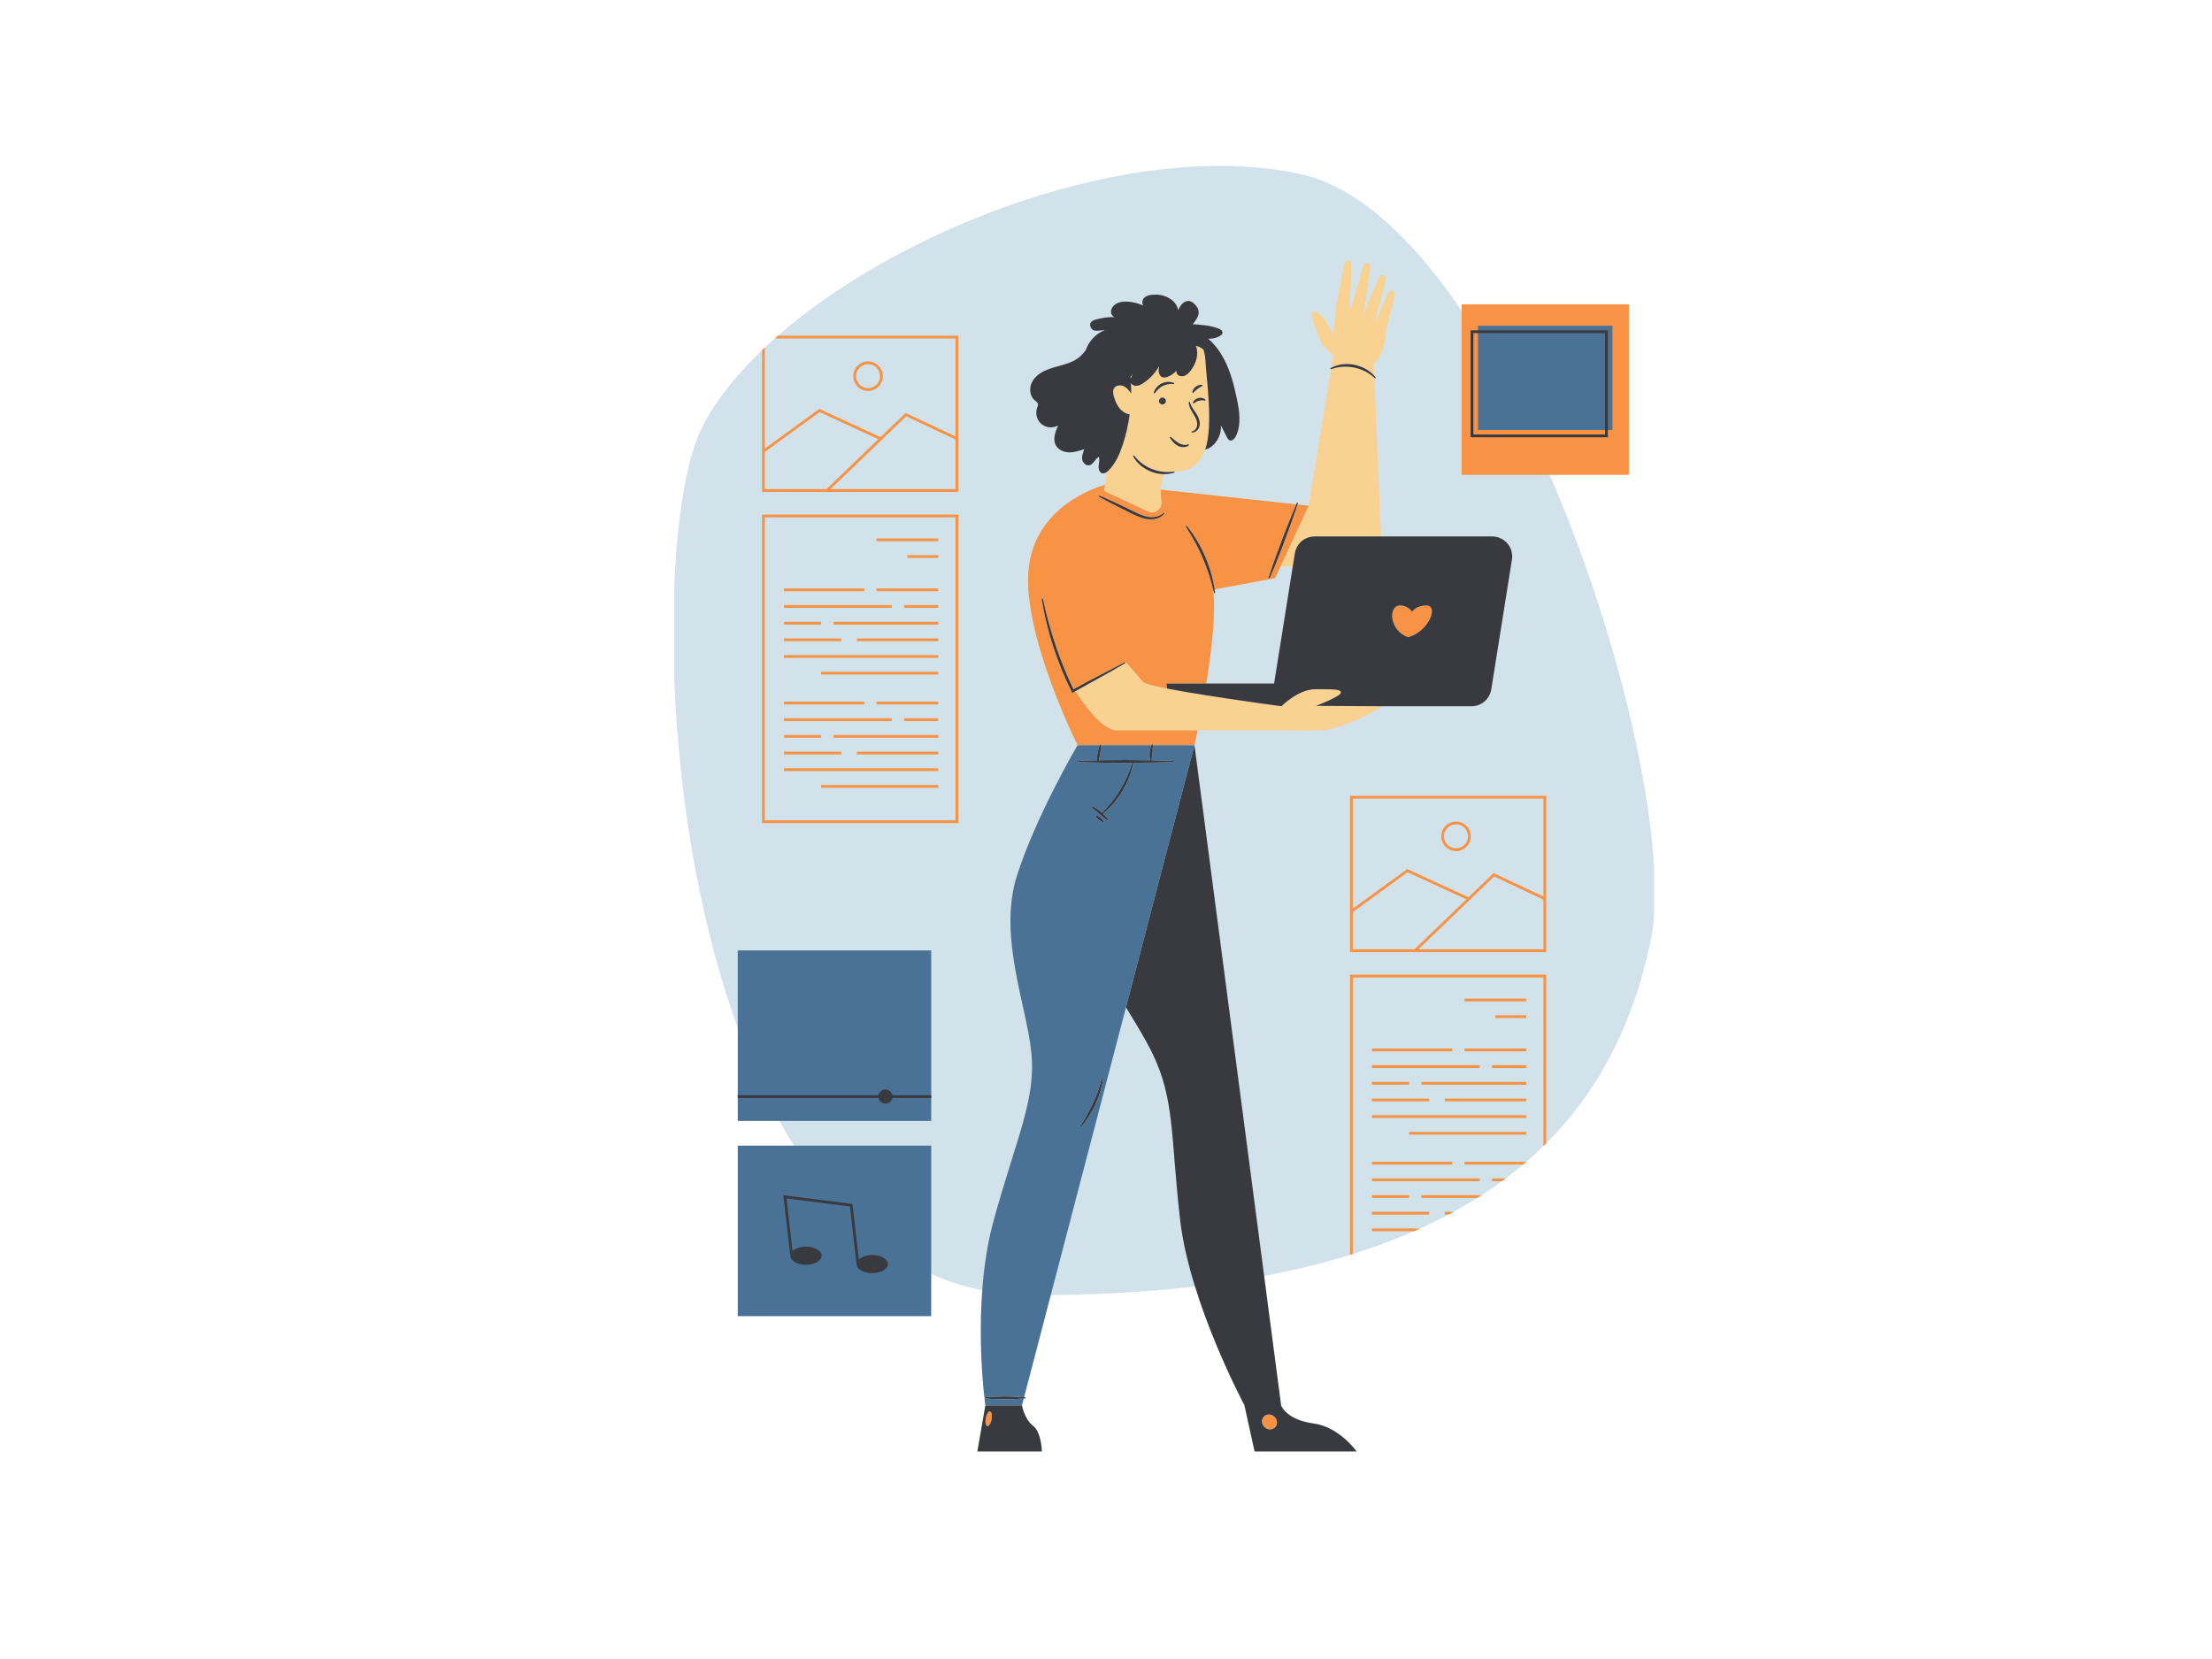 <svg xmlns="http://www.w3.org/2000/svg" xmlns:xlink="http://www.w3.org/1999/xlink" width="1024" zoomAndPan="magnify" viewBox="0 0 768 576" height="768" preserveAspectRatio="xMidYMid meet" version="1.0"><defs><clipPath id="6dced0ed57"><path d="M 234.098 57.602 L 574.258 57.602 L 574.258 449.883 L 234.098 449.883 Z M 234.098 57.602 " clip-rule="nonzero"/></clipPath><clipPath id="35fd81f5f0"><path d="M 256 102.156 L 559 102.156 L 559 503.852 L 256 503.852 Z M 256 102.156 " clip-rule="nonzero"/></clipPath></defs><g clip-path="url(#6dced0ed57)"><path fill="#d2e2eb" d="M 358.754 449.695 C 521.355 449.695 560.816 383.367 573.012 327.262 C 585.207 271.152 523.391 76.051 451.414 60.406 C 379.441 44.766 269.316 97.242 243.645 148.598 C 220.363 195.172 230.777 449.695 358.754 449.695 " fill-opacity="1" fill-rule="nonzero"/></g><path fill="#f9d291" d="M 476.949 126.117 L 477.133 130.48 C 476.355 129.605 475.438 128.855 474.426 128.25 C 473.879 127.918 473.297 127.641 472.703 127.402 C 471.969 127.105 471.203 126.863 470.422 126.68 C 469.016 126.402 467.559 126.309 466.133 126.48 C 465.617 126.543 465.105 126.652 464.605 126.777 C 463.777 126.984 462.98 127.273 462.23 127.664 L 462.934 123.422 C 462.934 123.422 458.801 120.18 458.105 117.641 C 457.402 115.098 455.438 111.543 455.371 109 C 455.309 106.461 459.312 109.699 460.199 111.352 C 461.09 113.004 462.934 115.801 462.934 115.801 C 462.934 115.801 463.949 105 464.203 104.871 L 466.738 91.652 C 466.949 90.547 468.477 90.164 469.043 91.141 C 469.086 91.223 469.129 91.312 469.156 91.406 C 469.414 92.25 468.859 101.789 468.551 106.746 C 468.727 106.828 468.91 106.906 469.094 106.992 L 473.336 92.328 C 473.66 91.23 475.227 90.918 475.691 91.922 C 475.727 92.004 475.758 92.094 475.777 92.195 C 475.969 93.145 474.098 104.77 473.41 108.98 C 473.422 108.988 473.438 108.992 473.449 109 L 478.746 96.277 C 479.184 95.238 480.758 95.184 481.105 96.254 C 481.133 96.34 481.152 96.434 481.164 96.535 C 481.238 97.379 478.898 106 477.539 110.898 C 477.676 110.965 477.809 111.023 477.938 111.09 L 481.902 101.734 C 482.34 100.695 483.914 100.645 484.262 101.719 C 484.289 101.809 484.309 101.902 484.316 102 C 484.383 102.723 482.68 109.059 481.324 113.953 C 481.195 116.828 480.508 123.789 476.949 126.117 Z M 381.676 235.363 C 384.684 233.73 387.664 232.039 390.609 230.281 C 390.656 230.254 390.684 230.207 390.691 230.16 L 391.004 230 C 391.004 230 395.023 234.465 396.801 236.754 C 397.254 237.328 400.547 238.152 405.219 239.066 C 408.914 239.789 413.461 240.559 418.152 241.305 C 431.016 243.355 444.914 245.207 444.914 245.207 C 444.914 245.207 450.73 239.297 456.715 239.297 C 462.695 239.297 465.801 239.23 465.523 240.566 C 465.246 241.902 456.883 245.078 456.883 245.078 L 479.98 245.207 C 479.98 245.207 467.02 253.461 457.875 253.59 C 448.734 253.715 444.914 253.59 444.914 253.59 C 444.914 253.59 430.328 253.59 415.816 253.59 C 403.316 253.59 390.871 253.59 387.871 253.59 C 382.238 253.59 375.152 242.801 373.395 239.973 C 376.137 238.41 378.906 236.895 381.676 235.363 Z M 392.508 130.781 C 392.801 130.535 393.07 130.266 393.305 129.965 C 392.984 130.445 392.703 131 392.57 131.566 C 392.555 131.305 392.531 131.039 392.508 130.781 Z M 418.348 139.074 L 418.336 139.074 C 417.969 139.016 417.629 138.98 417.293 138.992 C 416.961 139.012 416.637 139.051 416.32 139.133 C 416 139.203 415.695 139.324 415.398 139.461 C 415.094 139.605 414.82 139.793 414.523 140.008 L 414.512 140.016 C 414.453 140.055 414.375 140.07 414.301 140.043 C 414.184 140.004 414.125 139.871 414.164 139.754 C 414.309 139.352 414.598 139.012 414.934 138.742 C 415.27 138.469 415.68 138.293 416.094 138.191 C 416.93 138 417.887 138.16 418.508 138.75 C 418.551 138.789 418.578 138.852 418.566 138.918 C 418.547 139.023 418.449 139.094 418.348 139.074 Z M 417.445 134 L 417.438 134.004 C 417.129 134.164 416.832 134.309 416.559 134.48 C 416.293 134.652 416.023 134.82 415.781 135.016 C 415.527 135.199 415.297 135.414 415.062 135.625 C 414.828 135.844 414.609 136.082 414.371 136.332 L 414.367 136.34 C 414.316 136.395 414.246 136.422 414.168 136.41 C 414.043 136.395 413.957 136.281 413.973 136.152 C 414.023 135.766 414.188 135.406 414.398 135.082 C 414.609 134.75 414.887 134.477 415.203 134.242 C 415.516 134.016 415.863 133.824 416.242 133.727 C 416.613 133.621 417.004 133.57 417.383 133.637 C 417.441 133.645 417.496 133.68 417.523 133.734 C 417.574 133.828 417.539 133.945 417.445 134 Z M 414.457 142.273 C 415.02 143.098 415.641 143.941 416.086 144.941 C 416.516 145.934 416.754 147.117 416.375 148.234 C 416.012 149.332 414.973 150.246 413.797 150.164 C 413.715 150.16 413.645 150.098 413.629 150.012 C 413.613 149.91 413.68 149.812 413.781 149.801 L 413.789 149.797 C 414.711 149.648 415.395 148.836 415.59 148.004 C 415.785 147.137 415.59 146.188 415.203 145.332 C 414.82 144.457 414.238 143.633 413.727 142.723 C 413.219 141.824 412.746 140.809 412.715 139.715 C 412.711 139.617 412.785 139.52 412.887 139.496 C 413.004 139.465 413.121 139.543 413.152 139.66 C 413.398 140.605 413.895 141.449 414.457 142.273 Z M 412.805 154.301 C 412.875 154.379 412.871 154.5 412.797 154.57 C 412.293 155.035 411.574 155.246 410.883 155.25 C 410.188 155.262 409.508 155.07 408.895 154.75 C 408.297 154.426 407.77 154 407.336 153.516 C 406.898 153.039 406.516 152.527 406.188 151.984 C 406.145 151.906 406.148 151.809 406.207 151.73 C 406.285 151.633 406.418 151.617 406.52 151.695 C 406.965 152.047 407.375 152.426 407.785 152.773 C 407.832 152.812 407.879 152.855 407.926 152.895 C 408.273 153.176 408.621 153.434 408.98 153.66 C 409.105 153.742 409.227 153.832 409.352 153.898 C 410.328 154.426 411.496 154.676 412.594 154.258 L 412.602 154.254 C 412.672 154.23 412.75 154.246 412.805 154.301 Z M 407.719 133.164 C 407.711 133.266 407.621 133.34 407.512 133.332 C 406.848 133.281 406.199 133.293 405.574 133.402 C 404.945 133.52 404.34 133.695 403.781 133.977 C 403.219 134.25 402.703 134.617 402.23 135.035 C 401.762 135.461 401.355 135.965 400.988 136.52 C 400.938 136.594 400.84 136.637 400.746 136.609 C 400.629 136.578 400.555 136.457 400.586 136.34 C 400.766 135.641 401.137 134.996 401.613 134.441 C 402.086 133.883 402.691 133.43 403.359 133.105 C 404.031 132.793 404.758 132.605 405.492 132.586 C 406.223 132.566 406.953 132.684 407.609 132.973 C 407.68 133.008 407.727 133.082 407.719 133.164 Z M 402.41 139.223 C 402.41 138.566 402.941 138.027 403.605 138.027 C 404.262 138.027 404.801 138.566 404.801 139.223 C 404.801 139.883 404.262 140.418 403.605 140.418 C 402.941 140.418 402.41 139.883 402.41 139.223 Z M 418.453 156.051 C 421.359 147.492 418.801 131.359 418.523 125.227 C 418.469 123.914 418.227 122.613 417.824 121.367 C 417.078 120.719 416.156 120.258 415.219 120.086 C 416.355 122.914 415.273 126.207 413.434 128.637 C 412.879 129.371 412.223 130.078 411.371 130.434 C 410.52 130.789 409.43 130.707 408.809 130.027 C 408.793 130.012 408.785 129.992 408.77 129.973 C 408.477 129.621 408.371 129.129 408.453 128.684 C 407.637 129.625 406.598 130.371 405.438 130.82 C 404.859 131.039 404.215 131.191 403.629 130.988 C 402.93 130.746 402.48 130.031 402.34 129.305 C 402.203 128.578 402.32 127.828 402.441 127.094 C 401.105 129.516 399.16 131.602 396.832 133.09 C 396.102 133.559 395.297 133.98 394.43 133.98 C 393.723 133.977 392.992 133.602 392.668 133 C 392.73 134.219 392.754 135.441 392.738 136.66 C 392.066 135.676 391.332 134.699 390.273 134.152 C 389.121 133.559 387.48 133.699 386.793 134.805 C 386.27 135.656 386.465 136.754 386.746 137.715 C 387.23 139.379 387.949 141.027 389.172 142.258 C 389.992 143.086 391.082 143.688 392.219 143.887 C 391.746 147.445 390.949 150.961 389.828 154.375 C 388.75 157.672 387.312 160.965 384.836 163.395 C 384.652 163.566 384.453 163.738 384.242 163.891 C 384.027 165.586 383.816 167.145 383.648 168.324 C 383.465 169.652 383.336 170.492 383.336 170.492 L 387.715 172.527 L 398.602 177.578 C 400.949 178.668 403.562 176.754 403.246 174.184 C 403.242 174.16 403.242 174.137 403.238 174.109 C 403.082 172.828 403 171.434 403.059 170.004 C 403.121 168.586 403.316 167.137 403.73 165.727 C 403.871 165.242 404.09 164.887 404.363 164.617 C 404.113 164.617 403.859 164.621 403.609 164.609 C 402.23 164.539 400.875 164.211 399.586 163.73 C 398.316 163.203 397.105 162.512 396.051 161.621 C 394.996 160.734 394.09 159.676 393.441 158.477 C 393.395 158.379 393.414 158.262 393.5 158.195 C 393.598 158.117 393.734 158.137 393.809 158.234 C 394.617 159.266 395.547 160.18 396.582 160.953 C 397.617 161.723 398.742 162.367 399.945 162.828 C 401.129 163.328 402.398 163.633 403.676 163.789 C 404.441 163.887 405.211 163.906 405.984 163.875 C 409.016 163.336 414.211 164.828 417.758 157.723 C 418.02 157.207 418.246 156.648 418.453 156.051 Z M 462.234 128.152 C 463.527 127.699 464.863 127.414 466.211 127.336 C 466.883 127.293 467.555 127.293 468.227 127.344 C 468.281 127.348 468.34 127.355 468.395 127.359 C 469.012 127.406 469.621 127.496 470.227 127.629 C 471.551 127.879 472.824 128.352 474.027 128.965 C 475.156 129.543 476.203 130.277 477.16 131.141 L 479.496 186.254 L 456.426 186.254 C 453.016 186.254 450.109 188.73 449.57 192.098 L 448.836 196.711 L 444.613 196.66 L 454.355 175.578 L 462.152 128.152 C 462.184 128.152 462.211 128.16 462.234 128.152 Z M 434.074 173.375 L 450.059 175.109 Z M 434.074 173.375 " fill-opacity="1" fill-rule="nonzero"/><path fill="#f89345" d="M 505.527 286.203 C 503.23 286.203 501.363 288.07 501.363 290.367 C 501.363 292.664 503.23 294.527 505.527 294.527 C 507.824 294.527 509.691 292.664 509.691 290.367 C 509.691 288.07 507.824 286.203 505.527 286.203 Z M 505.527 295.496 C 502.699 295.496 500.395 293.199 500.395 290.367 C 500.395 287.539 502.699 285.234 505.527 285.234 C 508.359 285.234 510.66 287.539 510.66 290.367 C 510.66 293.199 508.359 295.496 505.527 295.496 Z M 493.484 415.906 L 512.945 415.906 C 513.453 415.59 513.941 415.266 514.441 414.938 L 493.484 414.938 Z M 489.223 414.938 L 476.309 414.938 L 476.309 415.906 L 489.223 415.906 Z M 513.762 409.152 L 476.309 409.152 L 476.309 410.121 L 513.762 410.121 Z M 504.203 403.367 L 476.309 403.367 L 476.309 404.336 L 504.203 404.336 Z M 493.098 426.512 L 476.309 426.512 L 476.309 427.48 L 490.953 427.48 C 491.68 427.16 492.387 426.836 493.098 426.512 Z M 496.195 420.727 L 476.309 420.727 L 476.309 421.695 L 496.195 421.695 Z M 504.715 420.727 L 501.617 420.727 L 501.617 421.695 L 502.93 421.695 C 503.531 421.375 504.121 421.051 504.715 420.727 Z M 522.766 409.152 L 518.02 409.152 L 518.02 410.121 L 521.453 410.121 C 521.891 409.797 522.336 409.477 522.766 409.152 Z M 508.469 404.336 L 528.812 404.336 C 529.18 404.027 529.543 403.711 529.906 403.402 L 529.906 403.367 L 508.469 403.367 Z M 529.906 375.629 L 493.484 375.629 L 493.484 376.598 L 529.906 376.598 Z M 489.223 375.629 L 476.309 375.629 L 476.309 376.598 L 489.223 376.598 Z M 513.762 369.844 L 476.309 369.844 L 476.309 370.812 L 513.762 370.812 Z M 504.203 364.059 L 476.309 364.059 L 476.309 365.023 L 504.203 365.023 Z M 529.906 387.199 L 476.309 387.199 L 476.309 388.168 L 529.906 388.168 Z M 489.223 393.957 L 529.906 393.957 L 529.906 392.988 L 489.223 392.988 Z M 496.195 381.414 L 476.309 381.414 L 476.309 382.383 L 496.195 382.383 Z M 529.906 381.414 L 501.617 381.414 L 501.617 382.383 L 529.906 382.383 Z M 529.906 369.844 L 518.02 369.844 L 518.02 370.812 L 529.906 370.812 Z M 529.906 364.059 L 508.469 364.059 L 508.469 365.023 L 529.906 365.023 Z M 529.906 352.488 L 519.188 352.488 L 519.188 353.457 L 529.906 353.457 Z M 508.469 347.672 L 529.906 347.672 L 529.906 346.703 L 508.469 346.703 Z M 536.844 338.398 L 468.719 338.398 L 468.719 435.699 C 469.047 435.602 469.363 435.496 469.688 435.395 L 469.688 339.367 L 535.875 339.367 L 535.875 397.922 C 536.203 397.602 536.523 397.277 536.844 396.953 Z M 535.875 312.34 L 518.754 304.301 L 492.488 329.59 L 535.875 329.59 Z M 535.875 277.273 L 469.688 277.273 L 469.688 315.473 L 488.367 301.895 L 488.598 301.727 L 509.859 311.523 L 518.566 303.145 L 535.875 311.27 Z M 469.688 329.59 L 491.094 329.59 L 509.109 312.246 L 488.711 302.844 L 469.688 316.668 Z M 536.844 330.559 L 468.719 330.559 L 468.719 276.305 L 536.844 276.305 Z M 297.223 130.605 C 297.223 132.902 299.09 134.77 301.387 134.77 C 303.684 134.77 305.551 132.902 305.551 130.605 C 305.551 128.312 303.684 126.441 301.387 126.441 C 299.09 126.441 297.223 128.312 297.223 130.605 Z M 306.516 130.605 C 306.516 133.438 304.219 135.738 301.387 135.738 C 298.555 135.738 296.254 133.438 296.254 130.605 C 296.254 127.773 298.555 125.473 301.387 125.473 C 304.219 125.473 306.516 127.773 306.516 130.605 Z M 289.34 256.148 L 325.762 256.148 L 325.762 255.18 L 289.34 255.18 Z M 285.078 255.18 L 272.168 255.18 L 272.168 256.148 L 285.078 256.148 Z M 309.621 249.395 L 272.168 249.395 L 272.168 250.363 L 309.621 250.363 Z M 300.062 243.605 L 272.168 243.605 L 272.168 244.574 L 300.062 244.574 Z M 325.762 266.754 L 272.168 266.754 L 272.168 267.723 L 325.762 267.723 Z M 325.762 272.539 L 285.078 272.539 L 285.078 273.508 L 325.762 273.508 Z M 292.055 260.969 L 272.168 260.969 L 272.168 261.938 L 292.055 261.938 Z M 297.48 261.938 L 325.762 261.938 L 325.762 260.969 L 297.48 260.969 Z M 313.879 250.363 L 325.762 250.363 L 325.762 249.395 L 313.879 249.395 Z M 304.324 244.574 L 325.762 244.574 L 325.762 243.605 L 304.324 243.605 Z M 289.34 216.84 L 325.762 216.84 L 325.762 215.871 L 289.34 215.871 Z M 285.078 215.871 L 272.168 215.871 L 272.168 216.84 L 285.078 216.84 Z M 309.621 210.086 L 272.168 210.086 L 272.168 211.055 L 309.621 211.055 Z M 300.062 204.297 L 272.168 204.297 L 272.168 205.266 L 300.062 205.266 Z M 325.762 227.445 L 272.168 227.445 L 272.168 228.414 L 325.762 228.414 Z M 285.078 234.199 L 325.762 234.199 L 325.762 233.23 L 285.078 233.23 Z M 292.055 221.656 L 272.168 221.656 L 272.168 222.625 L 292.055 222.625 Z M 297.48 222.625 L 325.762 222.625 L 325.762 221.656 L 297.48 221.656 Z M 313.879 211.055 L 325.762 211.055 L 325.762 210.086 L 313.879 210.086 Z M 304.324 205.266 L 325.762 205.266 L 325.762 204.297 L 304.324 204.297 Z M 315.043 193.695 L 325.762 193.695 L 325.762 192.727 L 315.043 192.727 Z M 304.324 187.906 L 325.762 187.906 L 325.762 186.938 L 304.324 186.938 Z M 331.734 179.609 L 265.547 179.609 L 265.547 284.789 L 331.734 284.789 Z M 332.703 285.758 L 264.582 285.758 L 264.582 178.641 L 332.703 178.641 Z M 265.547 169.828 L 286.949 169.828 L 304.965 152.488 L 284.566 143.086 L 265.547 156.91 Z M 331.734 169.828 L 331.734 152.578 L 314.613 144.543 L 288.348 169.828 Z M 265.547 120.652 L 265.547 155.711 L 284.457 141.969 L 305.715 151.766 L 314.422 143.387 L 331.734 151.508 L 331.734 117.512 L 268.98 117.512 C 269.344 117.188 269.719 116.867 270.09 116.543 L 332.703 116.543 L 332.703 170.797 L 264.582 170.797 L 264.582 121.578 C 264.898 121.27 265.223 120.961 265.547 120.652 Z M 565.516 105.648 L 507.465 105.648 L 507.465 164.863 L 565.516 164.863 Z M 488.969 221.234 C 496.137 219.168 499.598 210.227 495.238 210.227 C 491.598 210.227 490.266 212.406 490.266 212.406 C 490.266 212.406 488.906 210.227 486.141 210.227 C 481.777 210.227 482.449 219.168 488.969 221.234 Z M 342.227 494.27 C 342.441 495.336 343.082 495.453 343.652 494.527 C 344.227 493.605 344.516 491.988 344.301 490.918 C 344.086 489.855 343.445 489.738 342.871 490.664 C 342.301 491.586 342.008 493.203 342.227 494.27 Z M 438.176 493.699 C 438.293 495.129 439.547 496.285 440.977 496.285 C 442.406 496.285 443.469 495.129 443.352 493.699 C 443.234 492.27 441.98 491.109 440.551 491.109 C 439.121 491.109 438.055 492.27 438.176 493.699 Z M 381.617 172.48 C 383.402 173.484 385.219 174.426 387.035 175.363 C 388.273 176.004 389.523 176.625 390.77 177.246 C 391.352 177.531 391.938 177.82 392.52 178.117 C 394.355 178.977 396.254 179.957 398.383 180.242 C 399.445 180.383 400.535 180.332 401.57 180.039 C 402.594 179.73 403.574 179.18 404.25 178.348 C 404.316 178.262 404.305 178.148 404.227 178.086 C 404.148 178.023 404.043 178.031 403.98 178.098 C 402.539 179.465 400.398 179.781 398.508 179.438 C 396.574 179.082 394.77 178.168 392.945 177.246 C 391.891 176.742 390.84 176.23 389.785 175.723 C 388.996 175.348 388.207 174.969 387.41 174.598 C 385.559 173.734 383.699 172.883 381.812 172.086 C 381.703 172.039 381.574 172.094 381.523 172.203 C 381.48 172.309 381.523 172.426 381.617 172.48 Z M 383.648 168.324 C 383.465 169.652 383.336 170.492 383.336 170.492 L 387.715 172.527 L 398.602 177.578 C 400.949 178.668 403.562 176.754 403.246 174.184 C 403.242 174.16 403.242 174.137 403.238 174.109 C 403.082 172.828 403 171.434 403.059 170.004 L 434.074 173.375 L 450.059 175.109 C 449.223 177.051 448.422 179.008 447.633 180.969 C 446.773 183.113 445.957 185.277 445.113 187.426 L 442.719 193.938 C 442.398 194.832 442.086 195.727 441.77 196.625 C 441.324 197.91 440.883 199.203 440.465 200.5 C 440.426 200.617 440.492 200.738 440.609 200.773 C 440.715 200.809 440.832 200.758 440.875 200.652 C 441.457 199.324 442.008 197.98 442.559 196.633 C 442.879 195.832 443.199 195.039 443.523 194.242 L 446.023 187.77 C 446.812 185.598 447.629 183.434 448.402 181.254 C 449.117 179.23 449.82 177.203 450.484 175.156 L 454.355 175.578 L 444.613 196.66 L 442.73 200.734 L 421.719 204.641 C 421.465 202.922 421.098 201.215 420.637 199.531 C 420.086 197.488 419.367 195.492 418.562 193.539 C 417.723 191.598 416.785 189.691 415.711 187.871 C 414.633 186.051 413.445 184.297 412.113 182.66 C 412.039 182.566 411.902 182.555 411.809 182.625 C 411.719 182.699 411.703 182.824 411.762 182.918 C 412.898 184.676 413.98 186.457 414.969 188.293 C 415.953 190.125 416.879 191.988 417.672 193.914 C 418.348 195.453 418.926 197.031 419.461 198.621 C 419.59 199 419.73 199.379 419.852 199.762 C 420.348 201.297 420.766 202.855 421.16 204.426 C 421.184 204.527 421.215 204.629 421.238 204.73 L 421.203 204.738 C 422.18 212.945 420.641 226.074 418.82 237.328 L 405.02 237.328 C 405.02 237.926 405.09 238.504 405.219 239.066 C 400.547 238.152 397.254 237.328 396.801 236.754 C 395.023 234.465 391.004 230 391.004 230 L 390.691 230.16 C 390.703 230.117 390.699 230.066 390.672 230.027 C 390.625 229.941 390.512 229.914 390.426 229.957 C 387.422 231.598 384.363 233.129 381.328 234.715 C 378.434 236.207 375.539 237.723 372.695 239.328 C 370.352 234.406 368.273 229.363 366.539 224.195 C 365.652 221.539 364.816 218.859 364.09 216.148 C 363.359 213.438 362.672 210.715 362.109 207.965 C 362.082 207.844 361.969 207.766 361.848 207.793 C 361.73 207.816 361.656 207.926 361.68 208.043 C 362.148 210.824 362.688 213.598 363.367 216.336 C 364.047 219.078 364.801 221.801 365.684 224.48 C 367.438 229.848 369.555 235.105 372.078 240.164 L 372.297 240.594 L 372.711 240.355 C 372.938 240.227 373.164 240.102 373.395 239.973 C 375.152 242.801 382.238 253.59 387.871 253.59 C 390.871 253.59 403.316 253.59 415.816 253.59 C 415.16 256.789 414.719 258.734 414.719 258.734 L 400.258 258.734 C 400.258 258.688 400.262 258.645 400.262 258.605 C 400.262 258.496 400.172 258.41 400.066 258.414 C 399.996 258.414 399.934 258.457 399.902 258.512 C 399.863 258.586 399.836 258.66 399.805 258.734 L 382.148 258.734 C 382.113 258.66 382.055 258.605 381.969 258.613 C 381.898 258.617 381.836 258.664 381.812 258.727 C 381.812 258.73 381.809 258.73 381.809 258.734 L 374.121 258.734 C 374.121 258.734 353.793 218.078 357.352 195.715 C 360.441 176.289 378.863 169.715 383.648 168.324 " fill-opacity="1" fill-rule="nonzero"/><path fill="#4a7296" d="M 559.824 113.098 L 513.156 113.098 L 513.156 149.273 L 559.824 149.273 Z M 323.309 397.758 L 256.148 397.758 L 256.148 456.973 L 323.309 456.973 Z M 256.148 329.973 L 256.148 389.191 L 323.309 389.191 L 323.309 329.973 Z M 399.406 259.828 C 399.508 259.457 399.637 259.09 399.805 258.734 L 382.148 258.734 C 382.156 258.75 382.176 258.762 382.176 258.785 C 382.215 259.273 382.195 259.746 382.172 260.223 C 382.148 260.699 382.078 261.168 382.016 261.637 C 381.941 262.109 381.855 262.574 381.734 263.035 C 381.656 263.344 381.562 263.656 381.461 263.965 C 381.879 263.957 382.301 263.945 382.715 263.938 L 390.961 263.887 L 399.203 263.961 C 399.266 263.961 399.324 263.961 399.391 263.965 C 399.25 263.523 399.188 263.07 399.148 262.609 C 399.102 262.145 399.121 261.676 399.156 261.211 C 399.207 260.746 399.273 260.285 399.406 259.828 Z M 375.188 391.168 C 375.277 391.227 375.398 391.207 375.469 391.129 C 376.496 389.957 377.402 388.688 378.234 387.363 C 379.062 386.043 379.781 384.656 380.438 383.238 C 381.055 381.805 381.621 380.348 382.055 378.852 C 382.488 377.352 382.832 375.832 383.031 374.289 C 383.039 374.184 382.969 374.094 382.867 374.078 C 382.777 374.066 382.688 374.125 382.668 374.211 C 382.238 375.695 381.793 377.16 381.273 378.598 C 380.754 380.035 380.207 381.461 379.555 382.844 C 378.941 384.238 378.234 385.594 377.496 386.93 C 376.758 388.27 375.949 389.57 375.117 390.863 C 375.055 390.965 375.086 391.102 375.188 391.168 Z M 383.184 285.277 C 383.199 285.227 383.191 285.172 383.168 285.129 C 383.035 284.871 382.859 284.652 382.68 284.445 C 382.508 284.234 382.305 284.055 382.098 283.879 C 381.887 283.711 381.676 283.547 381.438 283.414 C 381.199 283.277 380.957 283.148 380.676 283.066 C 380.547 283.031 380.414 283.102 380.383 283.23 C 380.363 283.293 380.375 283.355 380.398 283.406 C 380.535 283.668 380.715 283.875 380.895 284.078 C 381.074 284.285 381.281 284.461 381.488 284.633 C 381.707 284.793 381.922 284.957 382.168 285.082 C 382.406 285.215 382.652 285.34 382.934 285.418 C 383.039 285.449 383.156 285.383 383.184 285.277 Z M 358.082 365.457 C 356.473 349.195 346.418 324.926 353.078 304.027 C 359.742 283.125 374.121 258.734 374.121 258.734 L 381.809 258.734 C 381.617 259.18 381.484 259.637 381.359 260.094 C 381.23 260.551 381.145 261.02 381.062 261.484 C 380.988 261.953 380.918 262.422 380.887 262.895 C 380.863 263.254 380.855 263.613 380.863 263.977 C 378.73 264.016 376.602 264.059 374.477 264.148 C 374.355 264.156 374.258 264.258 374.262 264.379 C 374.27 264.492 374.363 264.582 374.477 264.59 C 377.223 264.703 379.969 264.754 382.715 264.797 L 390.961 264.852 L 393.113 264.832 C 392.586 266.449 391.996 268.039 391.301 269.582 C 390.586 271.164 389.797 272.715 388.879 274.188 C 387.996 275.68 386.992 277.098 385.914 278.461 C 384.895 279.758 383.785 280.984 382.629 282.172 C 382.527 282.086 382.43 281.992 382.324 281.898 C 381.848 281.504 381.352 281.117 380.828 280.785 C 380.301 280.441 379.766 280.129 379.184 279.883 C 379.07 279.832 378.941 279.887 378.895 280 C 378.855 280.086 378.879 280.188 378.941 280.246 C 379.391 280.68 379.855 281.07 380.316 281.469 L 381.707 282.641 L 383.109 283.797 C 383.586 284.176 384.051 284.562 384.559 284.926 C 384.645 284.988 384.762 284.969 384.82 284.887 C 384.867 284.82 384.867 284.738 384.828 284.672 C 384.488 284.145 384.09 283.664 383.672 283.199 C 383.449 282.953 383.219 282.719 382.98 282.492 C 384.281 281.449 385.477 280.27 386.574 279.004 C 387.738 277.66 388.77 276.203 389.707 274.688 C 390.605 273.148 391.418 271.559 392.059 269.898 C 392.691 268.254 393.195 266.559 393.512 264.828 L 399.203 264.777 C 401.953 264.73 404.699 264.672 407.449 264.551 C 407.547 264.547 407.625 264.461 407.621 264.359 C 407.621 264.266 407.543 264.188 407.449 264.184 C 404.91 264.07 402.371 264.02 399.832 263.973 C 399.832 263.969 399.832 263.969 399.832 263.969 C 399.914 263.512 399.953 263.066 400.004 262.617 L 400.121 261.293 L 400.211 259.961 C 400.234 259.559 400.262 259.152 400.258 258.734 L 414.719 258.734 L 390.934 349.746 L 355.566 485.098 C 354.539 485 353.508 484.941 352.477 484.902 C 351.332 484.844 350.184 484.832 349.039 484.824 C 347.887 484.824 346.742 484.832 345.594 484.883 C 344.449 484.926 343.301 484.973 342.156 485.09 C 342.035 485.102 341.945 485.211 341.953 485.332 C 341.965 485.434 342.055 485.52 342.156 485.531 C 343.301 485.645 344.449 485.695 345.594 485.738 C 346.742 485.785 347.887 485.789 349.039 485.793 C 350.184 485.781 351.332 485.773 352.477 485.719 C 353.469 485.676 354.465 485.621 355.453 485.531 L 354.828 487.934 L 342.109 487.934 C 342.109 487.934 337.016 452.488 345.047 423.52 C 353.074 394.547 359.691 381.719 358.082 365.457 " fill-opacity="1" fill-rule="nonzero"/><g clip-path="url(#35fd81f5f0)"><path fill="#393a3f" d="M 298.168 437.285 C 299.113 436.355 300.852 435.73 302.844 435.73 C 305.844 435.73 308.277 437.141 308.277 438.883 C 308.277 440.625 305.844 442.035 302.844 442.035 C 299.875 442.035 297.469 440.652 297.418 438.934 L 297.379 438.938 L 295.098 418.879 L 273.078 416.094 L 275.164 434.379 C 276.105 433.449 277.844 432.82 279.84 432.82 C 282.836 432.82 285.27 434.23 285.27 435.977 C 285.27 437.715 282.836 439.129 279.84 439.129 C 276.871 439.129 274.461 437.742 274.414 436.023 L 274.375 436.027 L 271.977 414.977 L 295.973 418.012 Z M 557.273 150.859 L 511.566 150.859 L 511.566 115.656 L 557.273 115.656 Z M 558.242 114.688 L 510.598 114.688 L 510.598 151.828 L 558.242 151.828 Z M 256.148 380.246 L 256.148 381.215 L 305.02 381.215 C 305.242 382.34 306.234 383.188 307.422 383.188 C 308.613 383.188 309.602 382.34 309.828 381.215 L 323.309 381.215 L 323.309 380.246 L 309.828 380.246 C 309.602 379.125 308.613 378.281 307.422 378.281 C 306.234 378.281 305.242 379.125 305.02 380.246 Z M 403.605 138.027 C 402.941 138.027 402.41 138.566 402.41 139.223 C 402.41 139.883 402.941 140.418 403.605 140.418 C 404.262 140.418 404.801 139.883 404.801 139.223 C 404.801 138.566 404.262 138.027 403.605 138.027 Z M 477.617 131.301 C 477.676 131.234 477.68 131.129 477.629 131.062 C 477.473 130.859 477.301 130.668 477.133 130.48 C 476.355 129.605 475.438 128.855 474.426 128.25 C 473.879 127.918 473.297 127.641 472.703 127.402 C 471.969 127.105 471.203 126.863 470.422 126.68 C 469.016 126.402 467.559 126.309 466.133 126.48 C 465.617 126.543 465.105 126.652 464.605 126.777 C 463.777 126.984 462.98 127.273 462.23 127.664 C 462.176 127.695 462.109 127.723 462.055 127.75 C 461.949 127.809 461.91 127.945 461.969 128.051 C 462.008 128.117 462.082 128.148 462.152 128.152 C 462.184 128.152 462.211 128.16 462.234 128.152 C 463.527 127.699 464.863 127.414 466.211 127.336 C 466.883 127.293 467.555 127.293 468.227 127.344 C 468.281 127.348 468.34 127.355 468.395 127.359 C 469.012 127.406 469.621 127.496 470.227 127.629 C 471.551 127.879 472.824 128.352 474.027 128.965 C 475.156 129.543 476.203 130.277 477.16 131.141 C 477.227 131.199 477.289 131.25 477.355 131.309 C 477.426 131.379 477.543 131.375 477.617 131.301 Z M 356.082 485.289 C 356.074 485.199 356.004 485.133 355.918 485.125 C 355.801 485.113 355.684 485.105 355.566 485.098 C 354.539 485 353.508 484.941 352.477 484.902 C 351.332 484.844 350.184 484.832 349.039 484.824 C 347.887 484.824 346.742 484.832 345.594 484.883 C 344.449 484.926 343.301 484.973 342.156 485.09 C 342.035 485.102 341.945 485.211 341.953 485.332 C 341.965 485.434 342.055 485.52 342.156 485.531 C 343.301 485.645 344.449 485.695 345.594 485.738 C 346.742 485.785 347.887 485.789 349.039 485.793 C 350.184 485.781 351.332 485.773 352.477 485.719 C 353.469 485.676 354.465 485.621 355.453 485.531 C 355.609 485.52 355.762 485.512 355.918 485.496 C 356.02 485.484 356.094 485.395 356.082 485.289 Z M 375.117 390.863 C 375.055 390.965 375.086 391.102 375.188 391.168 C 375.277 391.227 375.398 391.207 375.469 391.129 C 376.496 389.957 377.402 388.688 378.234 387.363 C 379.062 386.043 379.781 384.656 380.438 383.238 C 381.055 381.805 381.621 380.348 382.055 378.852 C 382.488 377.352 382.832 375.832 383.031 374.289 C 383.039 374.184 382.969 374.094 382.867 374.078 C 382.777 374.066 382.688 374.125 382.668 374.211 C 382.238 375.695 381.793 377.16 381.273 378.598 C 380.754 380.035 380.207 381.461 379.555 382.844 C 378.941 384.238 378.234 385.594 377.496 386.93 C 376.758 388.27 375.949 389.57 375.117 390.863 Z M 382.934 285.418 C 383.039 285.449 383.156 285.383 383.184 285.277 C 383.199 285.227 383.191 285.172 383.168 285.129 C 383.035 284.871 382.859 284.652 382.68 284.445 C 382.508 284.234 382.305 284.055 382.098 283.879 C 381.887 283.711 381.676 283.547 381.438 283.414 C 381.199 283.277 380.957 283.148 380.676 283.066 C 380.547 283.031 380.414 283.102 380.383 283.23 C 380.363 283.293 380.375 283.355 380.398 283.406 C 380.535 283.668 380.715 283.875 380.895 284.078 C 381.074 284.285 381.281 284.461 381.488 284.633 C 381.707 284.793 381.922 284.957 382.168 285.082 C 382.406 285.215 382.652 285.34 382.934 285.418 Z M 374.262 264.379 C 374.27 264.492 374.363 264.582 374.477 264.59 C 377.223 264.703 379.969 264.754 382.715 264.797 L 390.961 264.852 L 393.113 264.832 C 392.586 266.449 391.996 268.039 391.301 269.582 C 390.586 271.164 389.797 272.715 388.879 274.188 C 387.996 275.68 386.992 277.098 385.914 278.461 C 384.895 279.758 383.785 280.984 382.629 282.172 C 382.527 282.086 382.43 281.992 382.324 281.898 C 381.848 281.504 381.352 281.117 380.828 280.785 C 380.301 280.441 379.766 280.129 379.184 279.883 C 379.07 279.832 378.941 279.887 378.895 280 C 378.855 280.086 378.879 280.188 378.941 280.246 C 379.391 280.68 379.855 281.07 380.316 281.469 L 381.707 282.641 L 383.109 283.797 C 383.586 284.176 384.051 284.562 384.559 284.926 C 384.645 284.988 384.762 284.969 384.82 284.887 C 384.867 284.82 384.867 284.738 384.828 284.672 C 384.488 284.145 384.09 283.664 383.672 283.199 C 383.449 282.953 383.219 282.719 382.98 282.492 C 384.281 281.449 385.477 280.27 386.574 279.004 C 387.738 277.66 388.77 276.203 389.707 274.688 C 390.605 273.148 391.418 271.559 392.059 269.898 C 392.691 268.254 393.195 266.559 393.512 264.828 L 399.203 264.777 C 401.953 264.73 404.699 264.672 407.449 264.551 C 407.547 264.547 407.625 264.461 407.621 264.359 C 407.621 264.266 407.543 264.188 407.449 264.184 C 404.91 264.07 402.371 264.02 399.832 263.973 C 399.832 263.969 399.832 263.969 399.832 263.969 C 399.914 263.512 399.953 263.066 400.004 262.617 L 400.121 261.293 L 400.211 259.961 C 400.234 259.559 400.262 259.152 400.258 258.734 C 400.258 258.688 400.262 258.645 400.262 258.605 C 400.262 258.496 400.172 258.41 400.066 258.414 C 399.996 258.414 399.934 258.457 399.902 258.512 C 399.863 258.586 399.836 258.66 399.805 258.734 C 399.637 259.09 399.508 259.457 399.406 259.828 C 399.273 260.285 399.207 260.746 399.156 261.211 C 399.121 261.676 399.102 262.145 399.148 262.609 C 399.188 263.07 399.25 263.523 399.391 263.965 C 399.324 263.961 399.266 263.961 399.203 263.961 L 390.961 263.887 L 382.715 263.938 C 382.301 263.945 381.879 263.957 381.461 263.965 C 381.562 263.656 381.656 263.344 381.734 263.035 C 381.855 262.574 381.941 262.109 382.016 261.637 C 382.078 261.168 382.148 260.699 382.172 260.223 C 382.195 259.746 382.215 259.273 382.176 258.785 C 382.176 258.762 382.156 258.75 382.148 258.734 C 382.113 258.66 382.055 258.605 381.969 258.613 C 381.898 258.617 381.836 258.664 381.812 258.727 C 381.812 258.73 381.809 258.73 381.809 258.734 C 381.617 259.18 381.484 259.637 381.359 260.094 C 381.23 260.551 381.145 261.02 381.062 261.484 C 380.988 261.953 380.918 262.422 380.887 262.895 C 380.863 263.254 380.855 263.613 380.863 263.977 C 378.73 264.016 376.602 264.059 374.477 264.148 C 374.355 264.156 374.258 264.258 374.262 264.379 Z M 361.68 208.043 C 362.148 210.824 362.688 213.598 363.367 216.336 C 364.047 219.078 364.801 221.801 365.684 224.48 C 367.438 229.848 369.555 235.105 372.078 240.164 L 372.297 240.594 L 372.711 240.355 C 372.938 240.227 373.164 240.102 373.395 239.973 C 376.137 238.41 378.906 236.895 381.676 235.363 C 384.684 233.73 387.664 232.039 390.609 230.281 C 390.656 230.254 390.684 230.207 390.691 230.16 C 390.703 230.117 390.699 230.066 390.672 230.027 C 390.625 229.941 390.512 229.914 390.426 229.957 C 387.422 231.598 384.363 233.129 381.328 234.715 C 378.434 236.207 375.539 237.723 372.695 239.328 C 370.352 234.406 368.273 229.363 366.539 224.195 C 365.652 221.539 364.816 218.859 364.09 216.148 C 363.359 213.438 362.672 210.715 362.109 207.965 C 362.082 207.844 361.969 207.766 361.848 207.793 C 361.73 207.816 361.656 207.926 361.68 208.043 Z M 450.484 175.156 C 450.535 174.996 450.59 174.848 450.641 174.688 C 450.672 174.59 450.621 174.488 450.523 174.457 C 450.43 174.426 450.332 174.473 450.293 174.559 C 450.215 174.742 450.141 174.926 450.059 175.109 C 449.223 177.051 448.422 179.008 447.633 180.969 C 446.773 183.113 445.957 185.277 445.113 187.426 L 442.719 193.938 C 442.398 194.832 442.086 195.727 441.77 196.625 C 441.324 197.91 440.883 199.203 440.465 200.5 C 440.426 200.617 440.492 200.738 440.609 200.773 C 440.715 200.809 440.832 200.758 440.875 200.652 C 441.457 199.324 442.008 197.98 442.559 196.633 C 442.879 195.832 443.199 195.039 443.523 194.242 L 446.023 187.77 C 446.812 185.598 447.629 183.434 448.402 181.254 C 449.117 179.23 449.82 177.203 450.484 175.156 Z M 404.25 178.348 C 404.316 178.262 404.305 178.148 404.227 178.086 C 404.148 178.023 404.043 178.031 403.98 178.098 C 402.539 179.465 400.398 179.781 398.508 179.438 C 396.574 179.082 394.77 178.168 392.945 177.246 C 391.891 176.742 390.84 176.23 389.785 175.723 C 388.996 175.348 388.207 174.969 387.41 174.598 C 385.559 173.734 383.699 172.883 381.812 172.086 C 381.703 172.039 381.574 172.094 381.523 172.203 C 381.48 172.309 381.523 172.426 381.617 172.48 C 383.402 173.484 385.219 174.426 387.035 175.363 C 388.273 176.004 389.523 176.625 390.77 177.246 C 391.352 177.531 391.938 177.82 392.52 178.117 C 394.355 178.977 396.254 179.957 398.383 180.242 C 399.445 180.383 400.535 180.332 401.57 180.039 C 402.594 179.73 403.574 179.18 404.25 178.348 Z M 418.562 193.539 C 417.723 191.598 416.785 189.691 415.711 187.871 C 414.633 186.051 413.445 184.297 412.113 182.66 C 412.039 182.566 411.902 182.555 411.809 182.625 C 411.719 182.699 411.703 182.824 411.762 182.918 C 412.898 184.676 413.98 186.457 414.969 188.293 C 415.953 190.125 416.879 191.988 417.672 193.914 C 418.348 195.453 418.926 197.031 419.461 198.621 C 419.59 199 419.73 199.379 419.852 199.762 C 420.348 201.297 420.766 202.855 421.16 204.426 C 421.184 204.527 421.215 204.629 421.238 204.73 C 421.324 205.09 421.422 205.445 421.504 205.805 C 421.531 205.902 421.629 205.961 421.727 205.941 C 421.824 205.918 421.883 205.832 421.871 205.738 C 421.828 205.371 421.773 205.004 421.719 204.641 C 421.465 202.922 421.098 201.215 420.637 199.531 C 420.086 197.488 419.367 195.492 418.562 193.539 Z M 407.773 163.855 C 407.742 163.773 407.656 163.719 407.57 163.734 C 407.043 163.809 406.516 163.852 405.984 163.875 C 405.211 163.906 404.441 163.887 403.676 163.789 C 402.398 163.633 401.129 163.328 399.945 162.828 C 398.742 162.367 397.617 161.723 396.582 160.953 C 395.547 160.18 394.617 159.266 393.809 158.234 C 393.734 158.137 393.598 158.117 393.5 158.195 C 393.414 158.262 393.395 158.379 393.441 158.477 C 394.09 159.676 394.996 160.734 396.051 161.621 C 397.105 162.512 398.316 163.203 399.586 163.73 C 400.875 164.211 402.23 164.539 403.609 164.609 C 403.859 164.621 404.113 164.617 404.363 164.617 C 405.484 164.605 406.602 164.445 407.656 164.094 C 407.754 164.059 407.809 163.953 407.773 163.855 Z M 418.508 138.75 C 417.887 138.16 416.93 138 416.094 138.191 C 415.68 138.293 415.27 138.469 414.934 138.742 C 414.598 139.012 414.309 139.352 414.164 139.754 C 414.125 139.871 414.184 140.004 414.301 140.043 C 414.375 140.07 414.453 140.055 414.512 140.016 L 414.523 140.008 C 414.82 139.793 415.094 139.605 415.398 139.461 C 415.695 139.324 416 139.203 416.32 139.133 C 416.637 139.051 416.961 139.012 417.293 138.992 C 417.629 138.98 417.969 139.016 418.336 139.074 L 418.348 139.074 C 418.449 139.094 418.547 139.023 418.566 138.918 C 418.578 138.852 418.551 138.789 418.508 138.75 Z M 410.883 155.25 C 411.574 155.246 412.293 155.035 412.797 154.57 C 412.871 154.5 412.875 154.379 412.805 154.301 C 412.75 154.246 412.672 154.23 412.602 154.254 L 412.594 154.258 C 411.496 154.676 410.328 154.426 409.352 153.898 C 409.227 153.832 409.105 153.742 408.98 153.66 C 408.621 153.434 408.273 153.176 407.926 152.895 C 407.879 152.855 407.832 152.812 407.785 152.773 C 407.375 152.426 406.965 152.047 406.52 151.695 C 406.418 151.617 406.285 151.633 406.207 151.73 C 406.148 151.809 406.145 151.906 406.188 151.984 C 406.516 152.527 406.898 153.039 407.336 153.516 C 407.77 154 408.297 154.426 408.895 154.75 C 409.508 155.07 410.188 155.262 410.883 155.25 Z M 414.398 135.082 C 414.188 135.406 414.023 135.766 413.973 136.152 C 413.957 136.281 414.043 136.395 414.168 136.41 C 414.246 136.422 414.316 136.395 414.367 136.34 L 414.371 136.332 C 414.609 136.082 414.828 135.844 415.062 135.625 C 415.297 135.414 415.527 135.199 415.781 135.016 C 416.023 134.82 416.293 134.652 416.559 134.48 C 416.832 134.309 417.129 134.164 417.438 134.004 L 417.445 134 C 417.539 133.945 417.574 133.828 417.523 133.734 C 417.496 133.68 417.441 133.645 417.383 133.637 C 417.004 133.57 416.613 133.621 416.242 133.727 C 415.863 133.824 415.516 134.016 415.203 134.242 C 414.887 134.477 414.609 134.75 414.398 135.082 Z M 402.23 135.035 C 402.703 134.617 403.219 134.25 403.781 133.977 C 404.34 133.695 404.945 133.52 405.574 133.402 C 406.199 133.293 406.848 133.281 407.512 133.332 C 407.621 133.34 407.711 133.266 407.719 133.164 C 407.727 133.082 407.68 133.008 407.609 132.973 C 406.953 132.684 406.223 132.566 405.492 132.586 C 404.758 132.605 404.031 132.793 403.359 133.105 C 402.691 133.43 402.086 133.883 401.613 134.441 C 401.137 134.996 400.766 135.641 400.586 136.34 C 400.555 136.457 400.629 136.578 400.746 136.609 C 400.84 136.637 400.938 136.594 400.988 136.52 C 401.355 135.965 401.762 135.461 402.23 135.035 Z M 415.203 145.332 C 415.59 146.188 415.785 147.137 415.59 148.004 C 415.395 148.836 414.711 149.648 413.789 149.797 L 413.781 149.801 C 413.68 149.812 413.613 149.91 413.629 150.012 C 413.645 150.098 413.715 150.16 413.797 150.164 C 414.973 150.246 416.012 149.332 416.375 148.234 C 416.754 147.117 416.516 145.934 416.086 144.941 C 415.641 143.941 415.02 143.098 414.457 142.273 C 413.895 141.449 413.398 140.605 413.152 139.66 C 413.121 139.543 413.004 139.465 412.887 139.496 C 412.785 139.52 412.711 139.617 412.715 139.715 C 412.746 140.809 413.219 141.824 413.727 142.723 C 414.238 143.633 414.82 144.457 415.203 145.332 Z M 342.227 494.27 C 342.441 495.336 343.082 495.453 343.652 494.527 C 344.227 493.605 344.516 491.988 344.301 490.918 C 344.086 489.855 343.445 489.738 342.871 490.664 C 342.301 491.586 342.008 493.203 342.227 494.27 Z M 342.109 487.934 L 354.828 487.934 C 354.828 487.934 355.609 492.676 358.727 495.09 C 361.633 497.344 361.727 503.941 361.727 503.941 L 339.34 503.941 Z M 488.969 221.234 C 496.137 219.168 499.598 210.227 495.238 210.227 C 491.598 210.227 490.266 212.406 490.266 212.406 C 490.266 212.406 488.906 210.227 486.141 210.227 C 481.777 210.227 482.449 219.168 488.969 221.234 Z M 465.523 240.566 C 465.801 239.23 462.695 239.297 456.715 239.297 C 450.73 239.297 444.914 245.207 444.914 245.207 C 444.914 245.207 431.016 243.355 418.152 241.305 C 413.461 240.559 408.914 239.789 405.219 239.066 C 405.09 238.504 405.02 237.926 405.02 237.328 L 442.359 237.328 L 448.836 196.711 L 449.57 192.098 C 450.109 188.73 453.016 186.254 456.426 186.254 L 518.098 186.254 C 522.363 186.254 525.617 190.066 524.945 194.281 L 517.762 239.359 C 517.223 242.727 514.316 245.207 510.906 245.207 L 479.98 245.207 L 456.883 245.078 C 456.883 245.078 465.246 241.902 465.523 240.566 Z M 440.977 496.285 C 442.406 496.285 443.469 495.129 443.352 493.699 C 443.234 492.27 441.98 491.109 440.551 491.109 C 439.121 491.109 438.055 492.27 438.176 493.699 C 438.293 495.129 439.547 496.285 440.977 496.285 Z M 444.805 487.934 L 444.773 487.934 C 444.773 487.934 446.578 492.961 456.07 494.219 C 464.973 495.402 471.027 503.941 471.027 503.941 L 435.582 503.941 L 432.059 487.934 L 432.086 487.934 C 432.086 487.934 413.074 452.488 409.734 423.52 C 406.395 394.547 407.973 381.719 399.977 365.457 C 397.684 360.793 394.434 355.465 390.934 349.746 L 414.719 258.734 Z M 392.508 130.781 C 392.531 131.039 392.555 131.305 392.57 131.566 C 392.703 131 392.984 130.445 393.305 129.965 C 393.07 130.266 392.801 130.535 392.508 130.781 Z M 426.848 152.844 C 426.438 152.648 426.207 152.219 426 151.816 C 425.301 150.445 424.602 149.074 423.898 147.703 C 424.121 150.602 422.723 153.57 420.348 155.25 C 419.793 155.645 419.117 155.965 418.453 156.051 C 421.359 147.492 418.801 131.359 418.523 125.227 C 418.469 123.914 418.227 122.613 417.824 121.367 C 417.078 120.719 416.156 120.258 415.219 120.086 C 416.355 122.914 415.273 126.207 413.434 128.637 C 412.879 129.371 412.223 130.078 411.371 130.434 C 410.52 130.789 409.43 130.707 408.809 130.027 C 408.793 130.012 408.785 129.992 408.77 129.973 C 408.477 129.621 408.371 129.129 408.453 128.684 C 407.637 129.625 406.598 130.371 405.438 130.82 C 404.859 131.039 404.215 131.191 403.629 130.988 C 402.93 130.746 402.48 130.031 402.34 129.305 C 402.203 128.578 402.32 127.828 402.441 127.094 C 401.105 129.516 399.16 131.602 396.832 133.09 C 396.102 133.559 395.297 133.98 394.43 133.98 C 393.723 133.977 392.992 133.602 392.668 133 C 392.73 134.219 392.754 135.441 392.738 136.66 C 392.066 135.676 391.332 134.699 390.273 134.152 C 389.121 133.559 387.48 133.699 386.793 134.805 C 386.27 135.656 386.465 136.754 386.746 137.715 C 387.23 139.379 387.949 141.027 389.172 142.258 C 389.992 143.086 391.082 143.688 392.219 143.887 C 391.746 147.445 390.949 150.961 389.828 154.375 C 388.75 157.672 387.312 160.965 384.836 163.395 C 384.652 163.566 384.453 163.738 384.242 163.891 C 383.77 164.227 383.238 164.449 382.695 164.312 C 381.684 164.062 381.348 162.773 381.449 161.73 C 381.551 160.695 381.891 159.605 381.496 158.641 C 380.145 159.316 379.637 161.301 378.152 161.559 C 376.965 161.766 375.891 160.617 375.723 159.422 C 375.559 158.23 376.027 157.051 376.492 155.941 C 374.773 156.516 373.012 157.098 371.203 157.055 C 369.391 157.016 367.488 156.219 366.605 154.633 C 365.441 152.539 366.387 149.938 367.348 147.742 C 365.555 148.758 363.137 148.531 361.566 147.195 C 359.992 145.859 359.375 143.512 360.086 141.578 C 360.246 141.148 360.469 140.703 360.379 140.254 C 360.258 139.68 359.688 139.344 359.242 138.969 C 357.551 137.555 357.273 134.906 358.203 132.902 C 359.125 130.898 361.012 129.484 363.031 128.59 C 365.043 127.688 367.219 127.227 369.332 126.598 C 371.449 125.961 373.562 125.125 375.18 123.621 C 375.828 123.02 376.387 122.32 376.949 121.621 C 378.031 118.469 380.5 115.773 383.637 114.602 C 382.66 114.613 380.383 115.109 379.551 114.602 C 378.723 114.086 378.195 112.969 378.641 112.102 C 378.996 111.41 379.812 111.109 380.57 110.906 C 382.66 110.363 384.816 109.996 386.965 110.094 C 386.434 109.891 385.988 109.422 385.824 108.863 C 385.57 108.004 385.891 107.047 386.469 106.359 C 387.734 104.852 389.945 104.574 391.906 104.75 C 393.707 104.914 395.375 105.395 397.031 106.121 C 396.32 105.387 396.555 104.082 397.289 103.375 C 398.023 102.66 399.09 102.422 400.109 102.328 C 402.055 102.164 404.07 102.465 405.766 103.426 C 407.465 104.383 408.676 105.738 409.031 107.652 C 409.434 106.879 409.852 106.09 410.469 105.469 C 411.086 104.852 411.941 104.406 412.809 104.5 C 413.613 104.586 414.301 105.098 414.859 105.684 C 415.516 106.363 416.059 107.199 416.168 108.141 C 416.336 109.707 415.117 111.352 414.117 112.566 C 417.156 112.77 420.258 112.98 423.094 114.094 C 423.445 114.234 423.801 114.387 424.074 114.652 C 424.348 114.914 424.523 115.305 424.441 115.672 C 424.355 116.055 424.023 116.32 423.699 116.539 C 422.457 117.359 420.973 117.641 419.48 117.605 C 421.824 119.594 423.703 122.227 425.09 124.887 C 427.277 129.102 428.449 133.77 429.426 138.418 C 430.332 142.746 431.047 147.461 429.098 151.438 C 428.668 152.324 427.738 153.27 426.848 152.844 " fill-opacity="1" fill-rule="nonzero"/></g></svg>